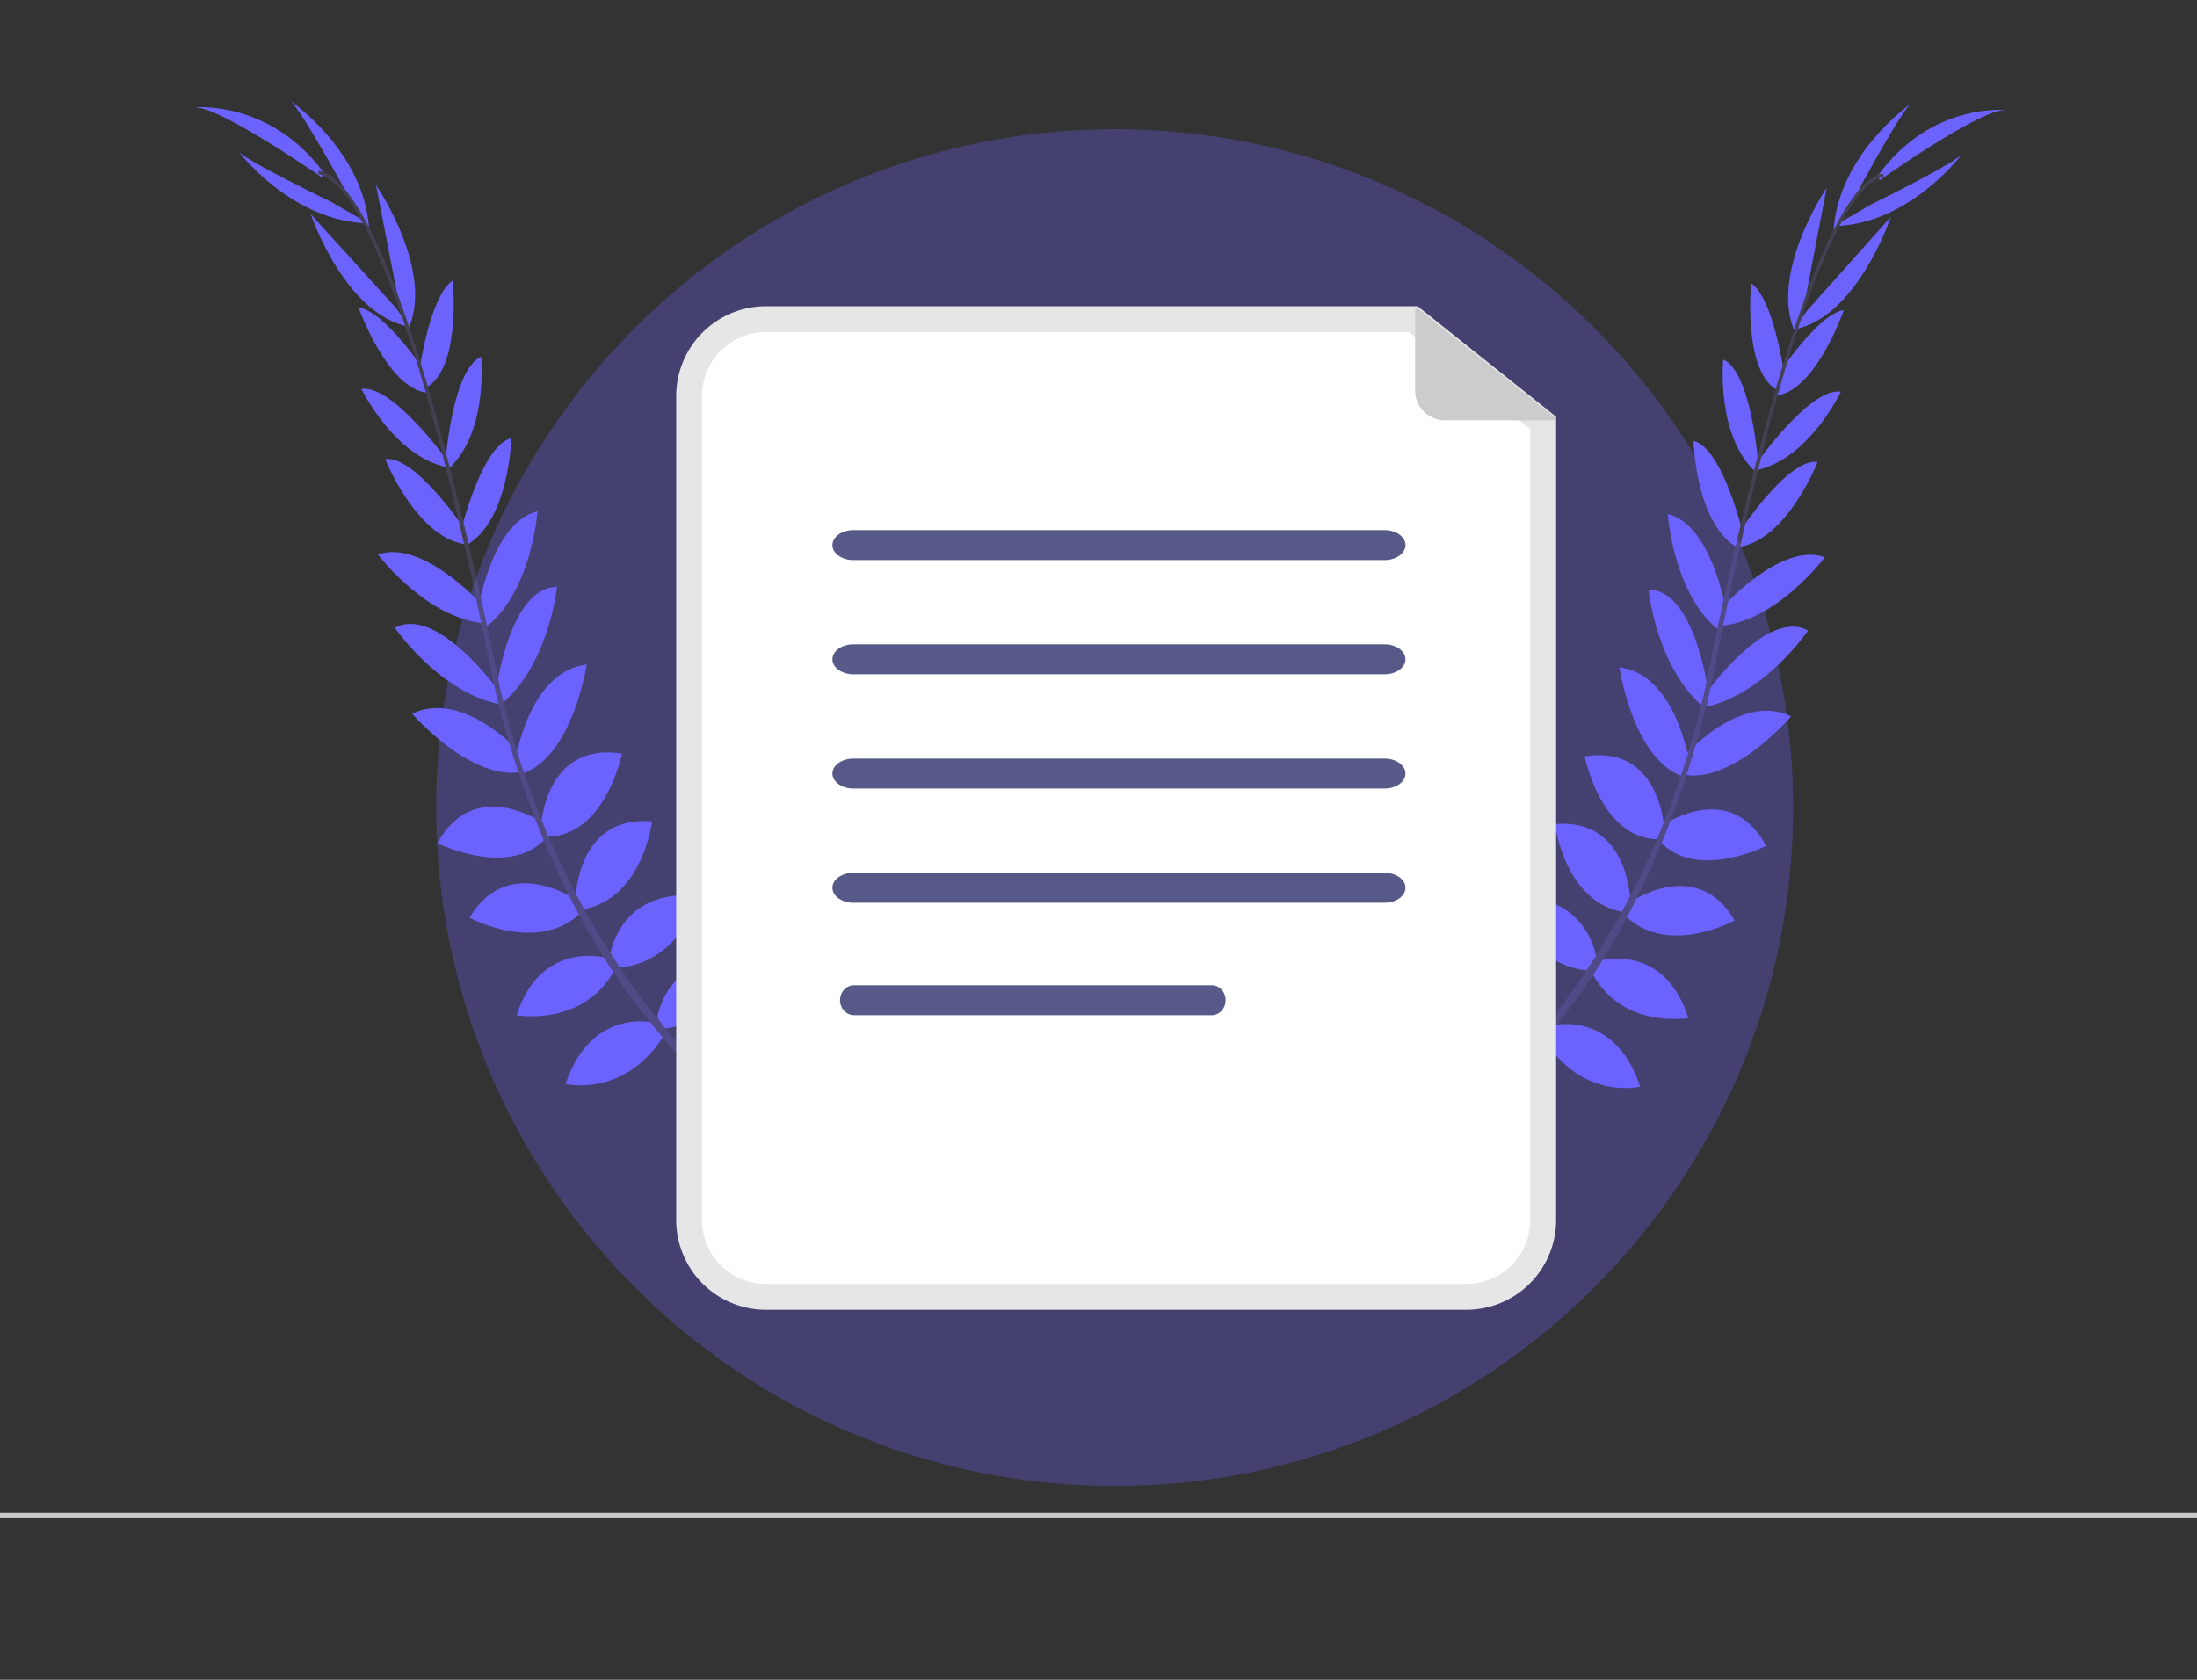 <svg width="136" height="104" fill="none" xmlns="http://www.w3.org/2000/svg"><rect width="100%" height="100%" fill="#333333" stroke="none"/><path d="M136 93.663H0V94h136v-.337z" fill="#CACACA"/><path d="M95.94 63.18s-.52-4.16-5.606-3.75c0 0 .613 3.757 5.166 4.43l.44-.68zM98.848 59.448s-.472-4.297-5.397-3.822c0 0 .972 4.166 4.977 4.473l.42-.65zM100.917 55.792s-.076-5.177-4.66-4.77c0 0 .57 4.788 4.221 5.45l.439-.68zM103.02 51.31s-.236-5.241-4.929-4.483c0 0 1.007 5.079 4.509 5.134l.42-.65zM104.55 47.07s-.839-5.339-4.308-5.756c0 0 .831 5.63 3.868 6.73l.44-.973zM105.754 42.886s-.816-6.398-3.707-6.377c0 0 .499 4.873 3.458 7.306l.249-.929zM106.853 37.835s-.87-5.36-3.613-6.009c0 0 .352 5.192 3.346 7.322l.267-1.313zM107.926 33.14s-1.279-5.431-3.095-5.841c0 0 .12 5.163 2.782 6.648l.313-.807zM108.844 28.755s-.413-5.742-2.174-6.497c0 0-.453 4.57 1.923 6.884l.251-.387zM110.431 23.077s-.654-4.627-2.032-5.54c0 0-.517 5.252 1.521 6.564l.511-1.024zM111.595 19.368l1.478-7.738s-3.679 5.427-1.895 9.078l.417-1.34zM114.937 11.98s2.879-5.362 3.408-5.601c0 0-4.488 3.057-4.843 7.86l1.435-2.26zM95.927 63.522s3.957-1.167 5.605 3.75c0 0-3.63.917-6.044-3.07l.439-.68zM98.925 59.5s4.062-1.264 5.588 3.527c0 0-4.143.744-6.009-2.876l.42-.651zM100.852 55.893s4.179-2.946 6.522 1.09c0 0-4.164 2.306-6.811-.33l.289-.76z" fill="#6C63FF"/><path d="M102.833 51.156s4.214-3.022 6.498 1.215c0 0-4.56 2.303-6.749-.48l.251-.735zM104.2 46.865s3.51-4.056 6.675-2.512c0 0-3.662 4.304-6.804 3.58l.129-1.068zM105.675 42.846s3.721-5.226 6.246-3.807c0 0-2.722 4.036-6.468 4.75l.222-.943zM106.701 37.517s3.609-4.002 6.257-3.015c0 0-3.086 4.15-6.74 4.267l.483-1.252zM107.631 32.995s3.037-4.652 4.881-4.4c0 0-1.86 4.807-4.86 5.267l-.021-.867zM108.771 28.63s3.299-4.675 5.187-4.381c0 0-1.959 4.135-5.174 4.841l-.013-.46zM109.981 23.325s2.533-3.904 4.161-4.128c0 0-1.735 4.971-4.127 5.276l-.034-1.148z" fill="#6C63FF"/><path d="m111.841 19.257 5.208-5.832s-2.073 6.247-6.015 6.975l.807-1.143zM115.82 12.659s5.411-2.644 5.671-3.165c0 0-3.234 4.4-7.963 4.506l2.292-1.341zM116.351 11.164s6.452-4.58 7.881-4.344c0 0-4.652-.528-7.97 4.03l.089.314z" fill="#6C63FF"/><path d="m109.909 24.146.2.06c2.355-8.217 4.657-12.921 6.489-13.262l-.036-.208c-1.94.354-4.239 4.991-6.653 13.41z" fill="#444053"/><path d="m105.244 43.955.305.076c.185-.773.36-1.567.518-2.359 1.372-6.895 2.818-13.195 4.16-17.877l-.147-.25c-1.345 4.691-2.948 11.164-4.323 18.068-.151.78-.325 1.57-.513 2.342z" fill="#444053"/><path d="M75.742 78.121c.057-.015 5.868-1.609 12.415-6.586a45.681 45.681 0 0 0 9.942-10.411c3.443-4.979 6.061-11.358 7.595-17.718l-.345.102c-3.443 14.274-11.449 23.123-17.43 27.675-6.484 4.935-12.23 6.512-12.287 6.528l.11.41z" fill="#444053"/><path d="M40.69 63.012s.527-4.16 5.697-3.75c0 0-.623 3.757-5.25 4.43l-.446-.68zM37.734 59.28s.48-4.297 5.486-3.823c0 0-.988 4.167-5.059 4.474l-.427-.651zM35.631 55.623s.078-5.176 4.737-4.77c0 0-.58 4.788-4.29 5.45l-.447-.68zM33.494 51.142s.24-5.241 5.01-4.483c0 0-1.024 5.079-4.583 5.134l-.427-.65zM31.939 46.902s.853-5.339 4.379-5.757c0 0-.845 5.63-3.931 6.73l-.448-.973zM30.716 42.718s.829-6.398 3.767-6.377c0 0-.507 4.872-3.514 7.306l-.253-.93zM29.599 37.666s.883-5.359 3.672-6.008c0 0-.358 5.191-3.401 7.322l-.271-1.314zM28.507 32.972s1.3-5.431 3.146-5.841c0 0-.122 5.163-2.827 6.648l-.319-.807zM27.576 28.586s.42-5.742 2.21-6.497c0 0 .459 4.57-1.956 6.885l-.254-.388zM25.962 22.909s.665-4.627 2.066-5.54c0 0 .524 5.252-1.546 6.564l-.52-1.024zM24.78 19.2l-1.503-7.738s3.74 5.427 1.926 9.077l-.424-1.34zM21.383 11.812S18.457 6.45 17.919 6.21c0 0 4.562 3.057 4.922 7.86l-1.458-2.26zM40.703 63.354s-4.022-1.167-5.696 3.75c0 0 3.69.917 6.143-3.07l-.447-.68zM37.656 59.331s-4.128-1.264-5.68 3.527c0 0 4.211.745 6.107-2.876l-.427-.65zM35.698 55.725s-4.247-2.946-6.629 1.09c0 0 4.232 2.306 6.922-.33l-.293-.76z" fill="#6C63FF"/><path d="M33.684 50.988s-4.283-3.022-6.604 1.214c0 0 4.635 2.303 6.86-.48l-.256-.734zM32.295 46.697s-3.568-4.056-6.784-2.512c0 0 3.721 4.304 6.915 3.58l-.131-1.068zM30.796 42.677s-3.782-5.226-6.348-3.806c0 0 2.766 4.035 6.573 4.75l-.225-.944zM29.753 37.349s-3.668-4.002-6.358-3.015c0 0 3.136 4.149 6.849 4.266l-.491-1.252zM28.808 32.826s-3.087-4.652-4.96-4.4c0 0 1.89 4.808 4.939 5.268l.021-.868zM27.65 28.462s-3.353-4.675-5.273-4.382c0 0 1.992 4.136 5.259 4.842l.014-.46zM26.42 23.157s-2.574-3.904-4.229-4.128c0 0 1.763 4.971 4.194 5.276l.034-1.148z" fill="#6C63FF"/><path d="m24.53 19.089-5.294-5.832s2.107 6.247 6.113 6.975l-.82-1.143zM20.485 12.49s-5.498-2.643-5.763-3.165c0 0 3.287 4.4 8.092 4.507l-2.329-1.342zM19.946 10.995s-6.558-4.579-8.01-4.343c0 0 4.728-.529 8.1 4.03l-.09.313z" fill="#6C63FF"/><path d="m26.493 23.978-.204.06c-2.393-8.217-4.732-12.921-6.594-13.261l.036-.21c1.971.355 4.309 4.992 6.762 13.411z" fill="#444053"/><path d="m31.234 43.787-.31.075a61.239 61.239 0 0 1-.526-2.358c-1.395-6.895-2.864-13.196-4.228-17.878l.15-.25c1.366 4.692 2.996 11.165 4.393 18.069.153.78.33 1.569.521 2.342z" fill="#444053"/><path d="M61.217 77.953c-.059-.015-5.964-1.61-12.618-6.587a46.01 46.01 0 0 1-10.104-10.41c-3.5-4.98-6.16-11.359-7.72-17.718l.352.102c3.499 14.274 11.635 23.122 17.715 27.675 6.59 4.935 12.429 6.511 12.486 6.528l-.111.41z" fill="#444053"/><path opacity=".3" d="M69 92c23.196 0 42-18.804 42-42S92.196 8 69 8 27 26.804 27 50s18.804 42 42 42z" fill="#6C63FF"/><path d="M90.779 81.092H47.407a5.55 5.55 0 0 1-3.921-1.629 5.568 5.568 0 0 1-1.627-3.927V24.517a5.568 5.568 0 0 1 1.627-3.927 5.55 5.55 0 0 1 3.92-1.63h40.351l8.57 6.842v49.734a5.568 5.568 0 0 1-1.627 3.927 5.55 5.55 0 0 1-3.921 1.63z" fill="#E6E6E6"/><path d="M47.407 20.56a3.952 3.952 0 0 0-2.793 1.16 3.964 3.964 0 0 0-1.158 2.797v51.019a3.964 3.964 0 0 0 1.158 2.797 3.952 3.952 0 0 0 2.793 1.16h43.372a3.952 3.952 0 0 0 2.792-1.16 3.965 3.965 0 0 0 1.158-2.797V26.573L87.2 20.56H47.407z" fill="#fff"/><path d="M85.709 41.746H52.818a1.58 1.58 0 0 1-.911-.272c-.242-.173-.377-.408-.377-.654 0-.245.135-.48.377-.654.241-.174.569-.272.91-.272H85.71c.17 0 .337.024.494.07.157.047.3.115.42.2.119.087.214.189.28.301a.706.706 0 0 1 .097.355.706.706 0 0 1-.098.355.976.976 0 0 1-.28.3c-.12.086-.262.155-.419.201a1.74 1.74 0 0 1-.494.07zM85.709 34.674H52.818a1.58 1.58 0 0 1-.911-.271c-.242-.174-.377-.41-.377-.655 0-.245.135-.48.377-.654.241-.174.569-.271.91-.272H85.71c.17 0 .337.024.494.07.157.047.3.115.42.201.119.086.214.188.28.3a.705.705 0 0 1 .097.355.705.705 0 0 1-.098.355.975.975 0 0 1-.28.3c-.12.087-.262.155-.419.201-.157.047-.325.07-.494.07zM85.709 48.819H52.818c-.342 0-.67-.099-.911-.272-.242-.174-.377-.41-.377-.655 0-.245.135-.48.377-.654.241-.174.569-.271.91-.272H85.71c.17 0 .337.024.494.07.157.047.3.115.42.201.119.086.214.188.28.3a.706.706 0 0 1 .097.355.706.706 0 0 1-.098.355.977.977 0 0 1-.28.3c-.12.087-.262.155-.419.201a1.74 1.74 0 0 1-.494.07zM85.709 55.89H52.818a1.58 1.58 0 0 1-.911-.272c-.242-.173-.377-.409-.377-.654 0-.245.135-.48.377-.654a1.58 1.58 0 0 1 .91-.272H85.71c.17 0 .337.024.494.07.157.047.3.115.42.2.119.087.214.189.28.301a.705.705 0 0 1 .097.355.705.705 0 0 1-.098.355.975.975 0 0 1-.28.3c-.12.086-.262.155-.419.201a1.74 1.74 0 0 1-.494.07zM75.002 62.852H52.867a.842.842 0 0 1-.613-.271.959.959 0 0 1-.254-.655c0-.245.091-.48.254-.654a.841.841 0 0 1 .613-.272h22.135c.114 0 .227.024.333.07a.867.867 0 0 1 .282.2.98.98 0 0 1 0 1.31.866.866 0 0 1-.282.202.822.822 0 0 1-.333.07z" fill="#575A89"/><path d="M96.16 26.022h-6.713a1.846 1.846 0 0 1-1.848-1.85v-4.966a.117.117 0 0 1 .066-.104.115.115 0 0 1 .121.013l8.445 6.7a.116.116 0 0 1-.072.207z" fill="#CCC"/></svg>
